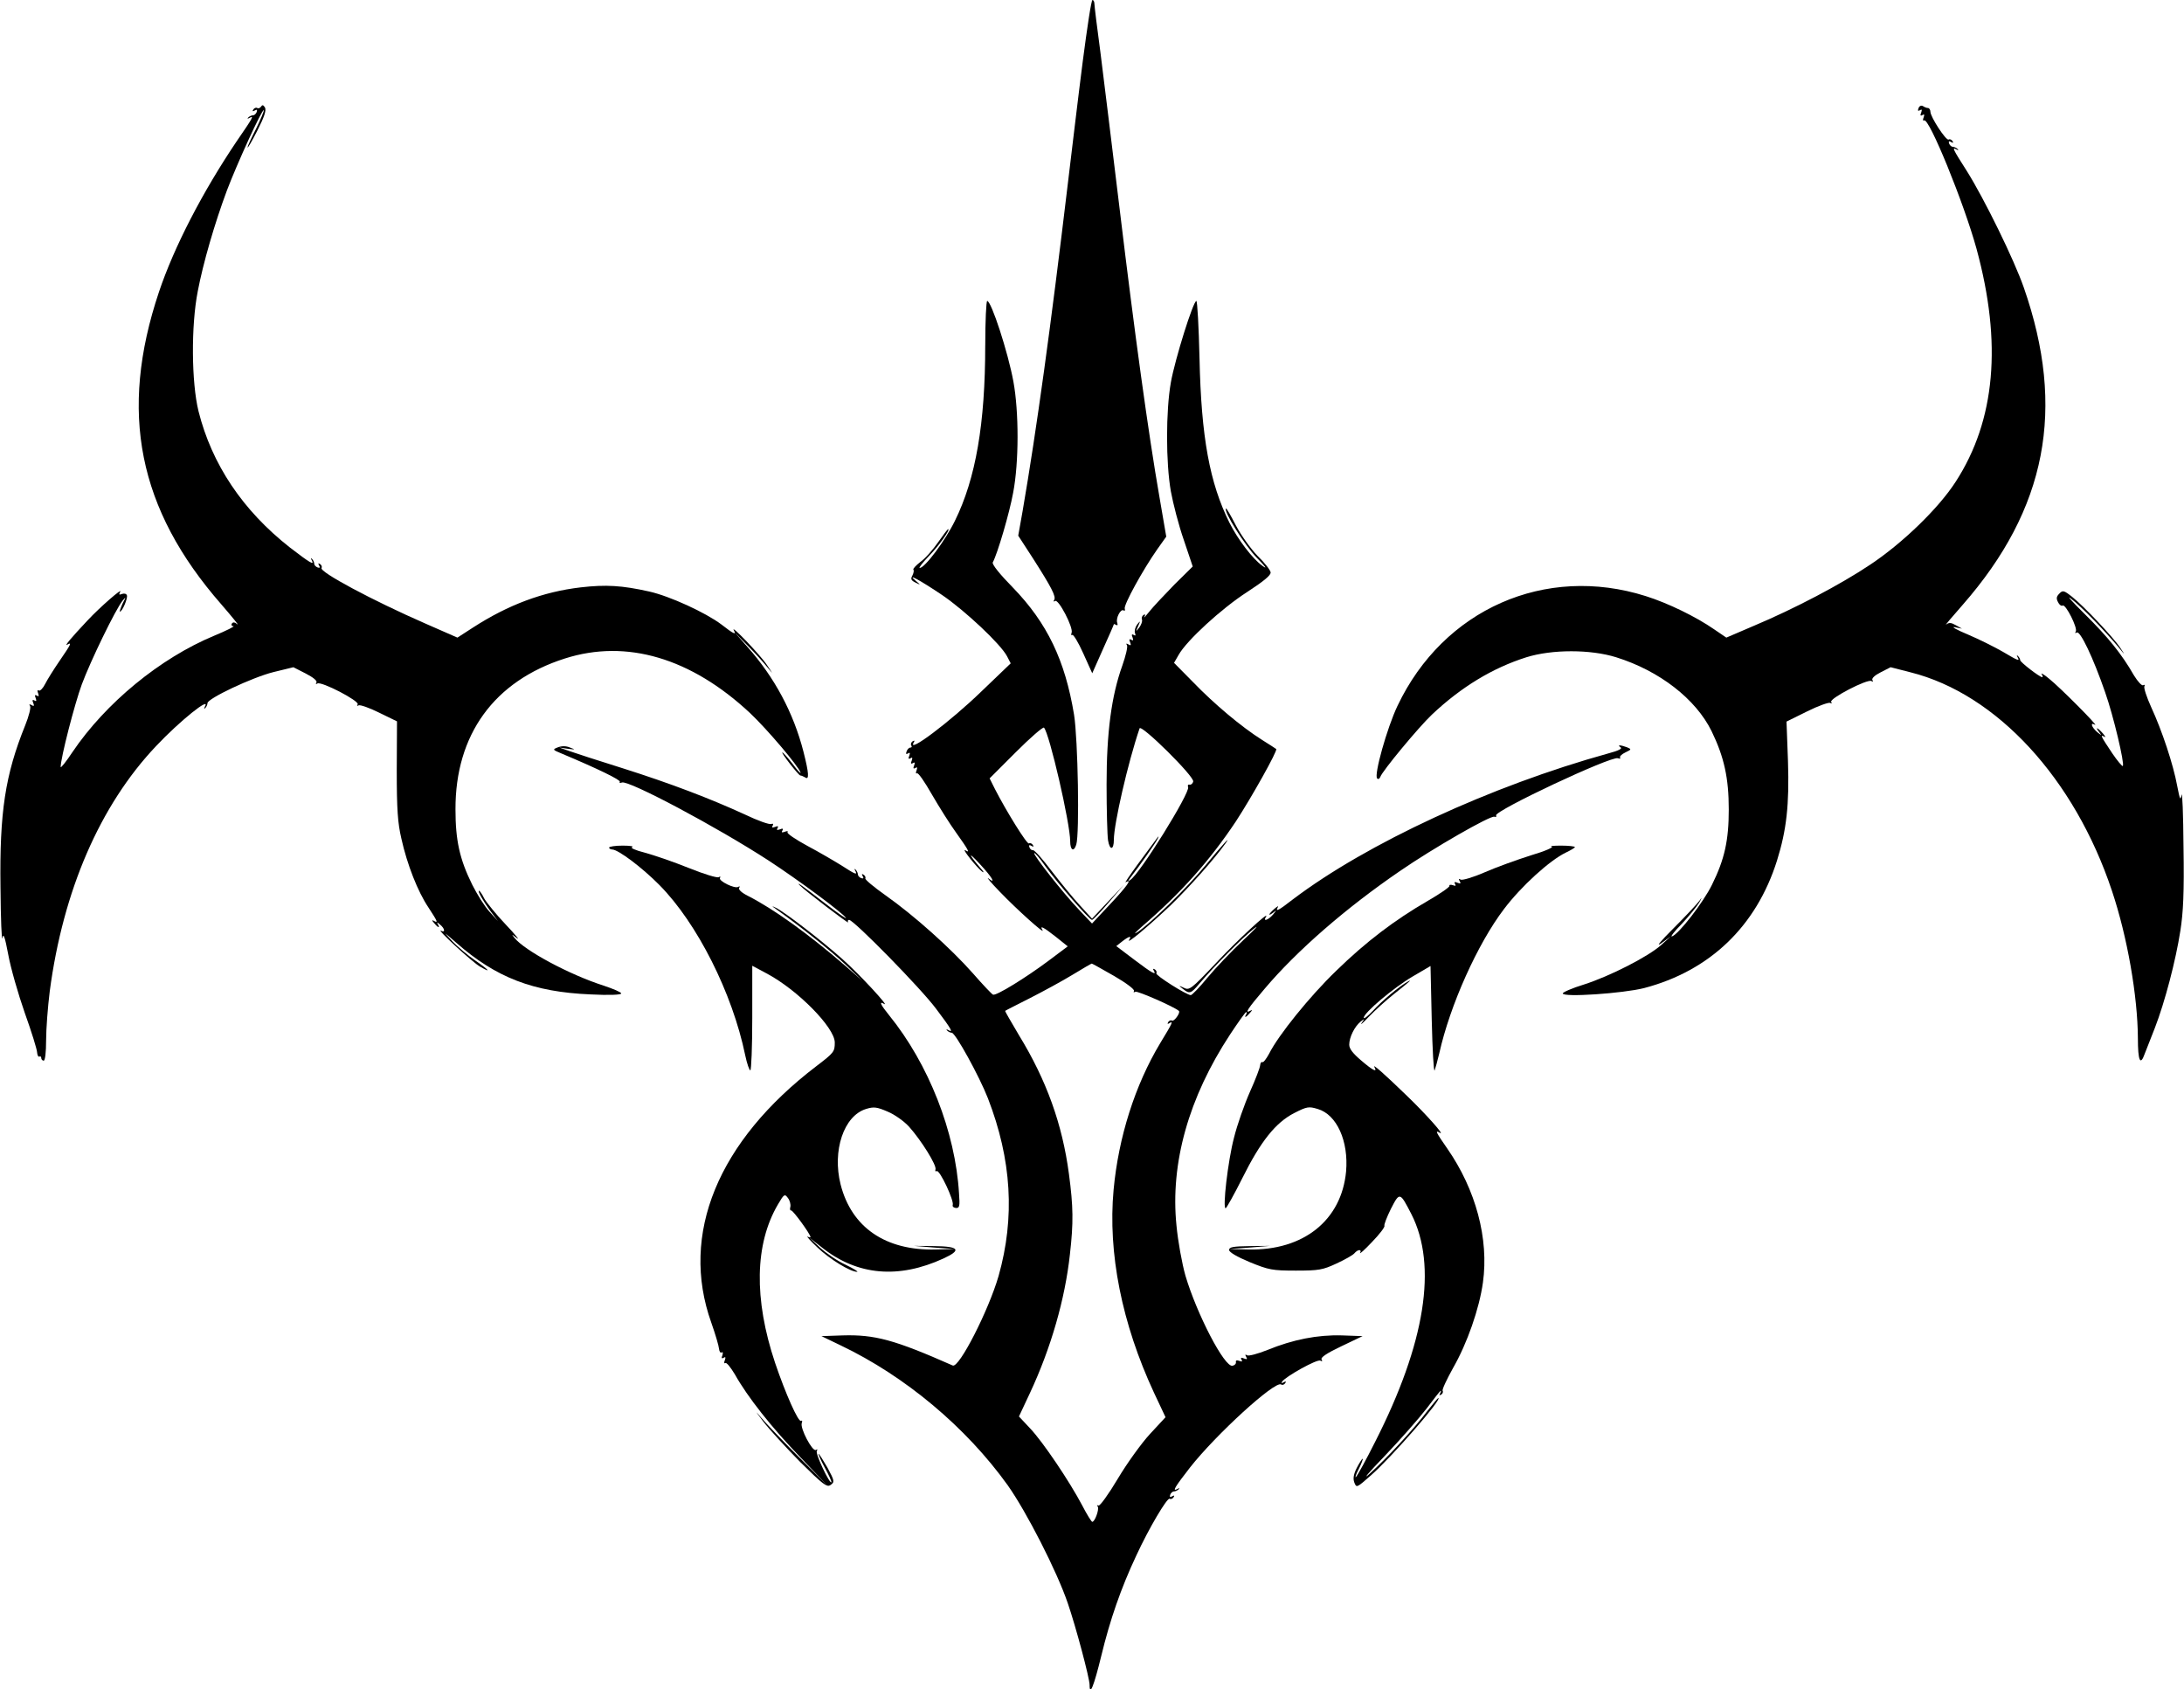 <?xml version="1.0" standalone="no"?>
<!DOCTYPE svg PUBLIC "-//W3C//DTD SVG 20010904//EN"
 "http://www.w3.org/TR/2001/REC-SVG-20010904/DTD/svg10.dtd">
<svg version="1.0" xmlns="http://www.w3.org/2000/svg"
 width="900pt" height="696pt" viewBox="0 0 900 696"
 preserveAspectRatio="xMidYMid meet">
<g transform="translate(0,696) scale(0.1,-0.1)"
fill="#000000" stroke="none">
<path d="M4462 6708 c-18 -139 -45 -368 -62 -508 -70 -587 -128 -1009 -186
-1346 l-18 -101 61 -94 c76 -119 96 -157 87 -171 -4 -7 -3 -8 4 -4 14 9 76
-110 68 -131 -3 -8 -2 -12 3 -9 4 3 25 -31 45 -76 l37 -82 44 99 c25 55 45
101 45 103 0 2 4 0 10 -3 5 -3 7 0 4 9 -7 18 14 59 26 51 6 -3 7 0 5 7 -6 14
75 161 134 245 l37 52 -28 163 c-46 263 -103 680 -163 1178 -31 256 -67 549
-80 652 -14 103 -25 194 -25 202 0 9 -4 16 -8 16 -5 0 -22 -114 -40 -252z"/>
<path d="M1076 6521 c-4 -6 -11 -9 -16 -6 -5 3 -12 0 -16 -6 -5 -8 -3 -9 6 -4
8 5 11 3 8 -6 -3 -8 -10 -14 -15 -14 -6 0 -15 -4 -20 -9 -5 -5 -3 -6 5 -2 20
12 15 2 -52 -95 -141 -209 -259 -437 -321 -622 -166 -495 -86 -895 257 -1287
45 -52 75 -89 66 -82 -11 9 -18 10 -23 2 -3 -5 0 -10 7 -10 7 0 -28 -18 -79
-39 -224 -93 -448 -278 -584 -479 -27 -41 -49 -68 -49 -62 0 37 57 258 87 340
36 97 139 309 168 345 15 18 15 17 0 -12 -8 -18 -13 -33 -11 -33 10 0 33 55
29 67 -2 7 -11 9 -20 6 -12 -5 -14 -3 -8 8 14 22 -84 -63 -135 -118 -65 -69
-97 -107 -83 -99 21 12 15 1 -31 -66 -24 -35 -51 -78 -60 -96 -9 -18 -21 -30
-26 -27 -6 4 -7 -1 -3 -11 4 -12 3 -15 -5 -10 -8 5 -10 1 -5 -10 4 -12 3 -15
-5 -10 -8 5 -10 1 -5 -10 5 -13 3 -15 -7 -9 -9 5 -11 4 -6 -4 4 -6 -5 -42 -20
-79 -83 -205 -106 -359 -102 -667 1 -132 5 -226 8 -210 4 23 10 6 24 -68 10
-55 41 -163 68 -240 28 -78 51 -152 51 -164 1 -11 5 -19 10 -16 4 2 7 -1 7 -6
0 -6 5 -11 10 -11 6 0 10 35 10 84 0 47 7 138 15 202 55 415 207 766 438 1010
98 104 228 208 201 162 -4 -8 -3 -10 2 -5 5 5 9 14 9 20 0 19 184 106 272 128
l82 20 51 -26 c31 -16 48 -30 44 -37 -4 -7 -3 -8 4 -4 16 10 174 -72 166 -86
-4 -6 -3 -8 4 -4 6 3 44 -10 84 -30 l74 -36 -1 -202 c0 -161 4 -217 19 -281
24 -108 68 -219 111 -283 38 -58 42 -67 23 -56 -9 5 -9 2 1 -9 16 -20 26 -23
15 -4 -5 8 -2 8 9 -2 20 -16 23 -35 5 -26 -26 13 130 -131 161 -148 48 -28 37
-14 -21 26 -29 20 -71 55 -93 78 -40 43 -40 43 15 -5 164 -144 317 -203 553
-213 77 -4 127 -2 127 4 0 5 -33 19 -72 32 -141 45 -327 145 -368 197 -13 17
-12 16 10 -1 14 -11 -7 15 -47 57 -40 42 -79 91 -88 107 -8 17 -18 31 -21 31
-7 0 15 -40 48 -85 l30 -40 -36 40 c-20 22 -51 72 -70 110 -52 105 -69 183
-69 310 -1 308 159 529 451 622 254 81 520 2 763 -225 70 -66 199 -218 208
-245 2 -7 -13 9 -33 36 -20 26 -39 47 -42 47 -7 0 67 -95 74 -95 4 0 13 -4 20
-8 17 -12 16 16 -7 106 -41 160 -119 306 -231 432 l-53 60 54 -55 c30 -30 67
-71 82 -90 25 -30 24 -29 -3 11 -28 42 -152 171 -136 142 12 -21 -1 -15 -51
24 -65 49 -213 117 -298 136 -112 25 -178 29 -282 17 -155 -18 -299 -72 -443
-165 l-65 -42 -130 57 c-222 97 -440 214 -430 230 3 5 0 12 -6 16 -8 5 -9 3
-4 -6 5 -8 3 -11 -6 -8 -8 3 -14 10 -14 15 0 6 -4 15 -9 20 -5 5 -6 3 -2 -4
14 -25 -7 -12 -89 51 -195 153 -322 343 -377 562 -29 118 -31 352 -3 494 22
116 70 281 120 415 42 111 146 338 152 331 2 -2 -12 -36 -31 -75 -20 -39 -36
-74 -36 -78 1 -5 19 27 41 70 28 55 37 82 31 94 -7 11 -11 12 -16 4z"/>
<path d="M7906 6514 c-4 -10 -2 -13 6 -8 8 5 9 2 5 -10 -5 -11 -3 -15 5 -10 8
5 9 2 5 -10 -4 -9 -3 -15 2 -12 20 13 164 -340 216 -529 106 -389 78 -707 -86
-960 -71 -110 -220 -254 -353 -342 -121 -81 -311 -181 -480 -252 l-112 -48
-50 34 c-75 52 -190 108 -282 137 -414 131 -834 -54 -1023 -452 -43 -90 -98
-286 -84 -299 4 -5 10 -2 13 6 8 24 158 205 213 257 121 114 250 192 389 236
106 33 264 33 370 0 179 -56 328 -172 393 -304 52 -107 71 -194 71 -323 0
-127 -17 -205 -69 -310 -35 -72 -138 -205 -165 -213 -8 -3 9 20 39 50 29 31
62 71 73 89 12 21 12 24 2 9 -10 -14 -58 -65 -108 -115 -53 -53 -74 -78 -51
-62 l40 29 -40 -36 c-54 -48 -211 -128 -317 -162 -49 -15 -88 -32 -88 -37 0
-17 248 0 335 22 271 71 463 255 548 526 39 125 51 229 45 410 l-6 162 85 42
c46 23 89 38 95 35 7 -4 8 -2 4 4 -8 14 150 96 166 86 7 -4 8 -3 4 4 -4 7 10
20 34 32 l41 21 82 -21 c355 -89 676 -438 830 -900 64 -191 106 -435 107 -607
0 -94 10 -116 28 -65 6 15 25 63 42 107 41 106 86 277 105 400 12 76 16 157
13 345 -1 135 -5 232 -8 215 -5 -25 -7 -19 -18 37 -16 88 -63 229 -107 324
-19 42 -32 81 -28 87 3 5 1 7 -5 4 -5 -4 -22 14 -38 40 -51 89 -107 158 -203
253 -53 52 -78 81 -56 63 42 -32 137 -130 194 -198 29 -36 30 -37 9 -5 -29 44
-150 172 -199 211 -34 27 -39 28 -53 13 -12 -12 -13 -20 -5 -35 5 -11 14 -17
19 -14 12 8 63 -93 54 -107 -4 -7 -3 -8 4 -4 14 9 68 -104 117 -246 34 -96 81
-295 73 -304 -3 -2 -23 22 -44 53 -46 69 -51 78 -33 68 8 -5 5 1 -5 13 -23 26
-34 29 -15 5 11 -15 10 -14 -9 1 -23 20 -30 42 -9 30 20 -11 -144 154 -188
189 -21 18 -36 26 -32 20 5 -7 6 -13 3 -13 -11 0 -91 62 -91 70 0 5 -4 12 -9
17 -5 5 -6 3 -2 -4 11 -19 3 -16 -61 22 -33 19 -97 51 -144 71 -46 19 -70 33
-54 30 l30 -6 -25 14 c-19 11 -28 12 -40 3 -8 -7 23 30 68 81 346 395 426 808
252 1307 -40 115 -162 364 -234 479 -60 94 -63 101 -43 90 7 -4 9 -3 4 2 -5 5
-14 9 -19 9 -6 0 -13 6 -16 14 -3 9 0 11 8 6 9 -5 11 -4 6 4 -4 6 -11 9 -16 6
-10 -6 -75 93 -75 115 0 8 -5 15 -10 15 -6 0 -15 4 -21 8 -7 4 -15 0 -18 -9z"/>
<path d="M4060 5537 c0 -322 -39 -549 -125 -723 -40 -82 -124 -194 -145 -194
-5 0 12 22 38 49 41 42 90 111 79 111 -2 0 -21 -25 -41 -54 -21 -30 -53 -67
-73 -81 -19 -15 -32 -29 -29 -32 3 -3 1 -14 -4 -24 -8 -14 -6 -20 12 -29 23
-11 23 -11 3 6 -43 36 16 4 108 -58 95 -65 241 -202 267 -252 l15 -29 -121
-116 c-128 -124 -310 -261 -278 -209 4 7 3 8 -5 4 -6 -4 -9 -12 -6 -17 4 -5 2
-9 -3 -9 -6 0 -13 -7 -16 -16 -4 -10 -2 -13 6 -8 8 5 9 2 5 -10 -5 -11 -3 -15
5 -10 8 5 9 2 5 -10 -5 -11 -3 -15 5 -10 8 5 9 2 5 -10 -5 -11 -3 -15 5 -10 8
5 9 2 5 -10 -4 -9 -3 -15 2 -12 5 3 32 -36 61 -87 29 -50 74 -122 101 -159 50
-70 58 -85 37 -71 -18 10 47 -71 69 -88 10 -7 7 0 -8 16 -50 59 -51 69 -1 15
51 -55 68 -85 35 -59 -10 7 11 -18 47 -55 68 -71 189 -180 176 -158 -13 21 3
13 54 -27 l50 -40 -80 -60 c-91 -68 -215 -145 -228 -139 -4 1 -42 41 -83 88
-91 103 -243 239 -361 322 -48 34 -85 65 -82 69 2 4 -1 11 -7 15 -8 5 -9 3 -4
-6 5 -8 3 -11 -6 -8 -8 3 -14 10 -14 16 0 5 -4 14 -9 19 -5 5 -6 3 -2 -4 11
-20 1 -16 -56 21 -29 18 -92 55 -141 81 -48 26 -85 51 -82 56 4 5 -2 6 -11 2
-12 -4 -15 -3 -10 5 5 8 1 10 -10 5 -12 -4 -15 -3 -10 5 5 8 1 10 -10 5 -12
-4 -15 -3 -10 5 4 7 2 10 -6 7 -8 -3 -56 14 -108 39 -144 66 -306 128 -505
191 -99 31 -198 63 -220 71 l-40 14 35 -5 c32 -4 33 -4 9 5 -16 7 -34 7 -50 1
-23 -9 -23 -10 16 -26 148 -62 244 -109 239 -116 -3 -5 1 -6 9 -3 28 10 391
-183 605 -322 121 -79 306 -216 318 -236 4 -6 -33 19 -82 57 -102 79 -124 94
-109 78 17 -19 207 -164 200 -153 -3 5 -1 10 4 10 19 0 297 -283 359 -367 62
-82 72 -100 50 -87 -8 4 -10 3 -5 -2 5 -5 13 -9 19 -9 15 0 114 -180 149 -270
98 -253 112 -491 44 -732 -41 -142 -163 -381 -189 -369 -240 106 -321 128
-454 124 l-87 -3 79 -38 c266 -127 517 -337 689 -577 77 -109 202 -353 247
-485 33 -96 90 -309 90 -337 0 -49 18 -4 48 119 36 149 81 279 144 413 52 113
128 241 138 235 5 -3 12 0 16 6 5 8 3 9 -6 4 -8 -5 -11 -3 -8 6 3 8 10 14 15
14 6 0 15 4 20 9 5 5 3 6 -4 2 -25 -14 -12 7 51 88 107 136 349 357 375 342 5
-4 13 -1 17 5 5 8 3 9 -6 4 -8 -5 -11 -4 -7 2 13 21 146 95 158 87 8 -4 9 -3
5 5 -5 8 22 26 81 54 l88 42 -85 3 c-100 3 -202 -17 -307 -60 -40 -16 -78 -26
-84 -22 -8 5 -9 3 -4 -6 6 -10 4 -12 -9 -7 -11 5 -15 3 -10 -5 5 -8 2 -9 -9
-5 -10 4 -16 2 -14 -5 1 -7 -5 -13 -14 -15 -33 -8 -148 215 -194 371 -14 49
-31 142 -37 207 -26 256 50 527 221 787 33 50 63 92 66 92 4 0 3 -5 0 -10 -10
-16 1 -11 16 7 10 11 10 14 2 9 -27 -15 -11 9 59 91 132 156 334 332 558 485
135 93 372 229 388 223 7 -2 10 0 7 5 -11 18 474 246 502 236 8 -3 12 -2 9 3
-3 4 7 14 22 21 25 12 26 13 7 21 -27 10 -43 11 -27 0 9 -5 -8 -14 -50 -25
-484 -134 -996 -371 -1301 -602 -59 -46 -73 -53 -61 -31 4 6 -2 3 -14 -7 -26
-23 -29 -34 -4 -15 14 11 13 10 -2 -9 -20 -23 -43 -31 -29 -9 18 29 -119 -97
-212 -197 -96 -101 -104 -107 -126 -96 -23 11 -23 10 -5 -4 28 -22 33 -21 69
22 63 74 173 185 222 224 28 22 9 2 -40 -44 -50 -47 -117 -117 -150 -157 -32
-39 -63 -71 -68 -71 -17 0 -147 82 -142 90 3 5 0 12 -6 16 -8 4 -9 3 -5 -4 14
-23 -6 -12 -80 44 l-74 56 24 19 c28 22 41 25 29 7 -14 -23 80 56 171 142 76
74 179 189 226 255 27 38 -13 -6 -83 -91 -71 -87 -225 -238 -279 -274 -19 -12
-12 -4 17 22 163 140 280 272 388 434 64 98 173 292 166 298 -2 2 -29 19 -59
38 -84 53 -196 147 -283 237 l-79 80 19 33 c33 59 177 191 281 258 69 45 100
70 98 82 -1 9 -25 40 -54 68 -28 29 -68 85 -89 125 -21 41 -39 72 -41 70 -11
-11 79 -154 127 -203 37 -38 45 -49 23 -33 -40 28 -101 108 -136 178 -81 163
-116 351 -123 676 -3 130 -9 237 -13 237 -13 0 -88 -240 -105 -335 -21 -118
-21 -332 0 -450 9 -49 32 -139 53 -199 l37 -110 -76 -75 c-41 -42 -88 -92
-103 -111 -15 -19 -24 -29 -20 -21 5 9 3 12 -4 7 -6 -4 -9 -12 -6 -19 2 -7 -3
-21 -11 -32 -15 -19 -16 -19 -5 5 10 23 10 24 -4 7 -8 -11 -12 -26 -9 -35 4
-10 2 -13 -5 -8 -8 5 -10 1 -5 -10 4 -12 3 -15 -5 -10 -8 5 -10 1 -5 -10 5
-13 3 -15 -7 -9 -9 5 -11 4 -6 -3 4 -7 -5 -44 -19 -84 -45 -125 -65 -276 -65
-491 0 -106 3 -209 6 -229 7 -43 24 -41 24 2 0 65 58 318 106 459 6 19 226
-198 221 -219 -2 -8 -8 -14 -15 -13 -6 2 -9 -3 -6 -10 9 -23 -201 -361 -239
-383 -9 -6 -9 -4 -1 7 42 54 107 147 115 164 6 13 3 11 -8 -5 -10 -13 -44 -60
-76 -103 -32 -44 -54 -76 -48 -72 29 17 4 -18 -64 -90 l-75 -80 -54 57 c-64
67 -190 227 -184 233 2 3 23 -21 45 -53 50 -70 182 -222 193 -222 4 0 36 33
70 73 l62 72 -66 -70 -66 -70 -50 55 c-28 30 -80 94 -117 142 -36 48 -70 86
-76 85 -5 -1 -12 4 -15 12 -3 9 0 11 8 6 9 -5 11 -4 6 4 -4 6 -11 9 -16 6 -8
-5 -94 134 -140 224 l-22 44 108 108 c60 60 112 105 116 101 22 -22 108 -394
108 -468 0 -37 15 -46 25 -14 14 44 7 434 -9 535 -37 225 -111 378 -251 523
-55 56 -88 97 -84 105 19 34 69 204 84 287 24 125 24 333 1 458 -22 120 -91
332 -108 332 -4 0 -8 -82 -8 -183z m531 -2598 c50 -29 86 -56 82 -62 -3 -6 -1
-7 5 -3 8 5 161 -62 180 -79 8 -7 -20 -45 -28 -40 -5 3 -12 0 -16 -6 -4 -8 -3
-9 4 -5 18 11 16 5 -37 -82 -104 -173 -172 -388 -192 -604 -24 -260 34 -551
166 -835 l48 -102 -64 -69 c-35 -38 -95 -121 -133 -185 -38 -64 -74 -113 -79
-110 -6 3 -7 1 -3 -5 6 -11 -12 -62 -23 -62 -3 0 -22 30 -41 67 -51 97 -161
261 -215 318 l-46 49 45 96 c87 186 145 388 165 572 15 131 14 196 -4 331 -27
204 -92 386 -206 572 -32 54 -58 99 -57 100 2 2 48 25 103 53 55 28 134 71
175 96 41 25 77 46 79 46 2 0 43 -23 92 -51z"/>
<path d="M2510 3468 c0 -4 6 -8 13 -8 24 0 123 -74 195 -147 155 -157 300
-444 353 -701 7 -34 17 -62 21 -62 4 0 8 97 8 216 l0 215 58 -31 c129 -68 282
-224 282 -285 0 -38 -3 -42 -75 -97 -407 -310 -564 -693 -434 -1057 17 -48 31
-96 32 -108 1 -11 6 -19 11 -15 5 3 6 -2 3 -12 -5 -11 -3 -15 5 -10 8 5 9 2 5
-10 -4 -9 -3 -15 2 -12 5 4 22 -18 39 -46 52 -93 152 -220 271 -343 l115 -120
-120 120 c-66 66 -137 140 -158 165 -26 31 -23 26 8 -15 25 -33 94 -108 153
-168 96 -95 111 -106 126 -95 17 12 16 17 -13 71 -18 31 -34 57 -37 57 -2 0 9
-26 26 -57 17 -31 29 -58 27 -60 -7 -8 -67 118 -60 129 4 7 3 8 -4 4 -14 -8
-66 90 -58 111 3 8 2 12 -3 9 -11 -7 -64 112 -107 239 -88 263 -84 490 12 653
25 43 28 44 41 26 8 -10 12 -27 10 -36 -3 -10 -1 -16 3 -15 7 2 80 -98 80
-110 0 -2 -6 -1 -12 2 -7 4 11 -17 41 -45 50 -48 135 -100 163 -100 7 0 -14
13 -47 29 -33 15 -80 47 -105 70 l-45 42 55 -43 c144 -113 313 -128 498 -43
76 35 65 50 -39 51 l-84 1 85 -7 85 -6 -80 -2 c-206 -5 -346 91 -391 268 -35
139 13 283 105 311 32 10 45 8 89 -11 29 -12 68 -40 88 -62 51 -57 115 -160
109 -176 -2 -7 0 -10 5 -7 12 7 73 -123 66 -140 -2 -6 4 -11 13 -12 15 -1 17
7 13 60 -15 253 -125 533 -288 734 -35 43 -43 60 -21 47 27 -17 -101 122 -171
184 -81 73 -239 195 -275 212 -19 9 -18 8 3 -7 105 -75 226 -172 285 -228 l70
-67 -73 64 c-153 132 -294 233 -400 287 -26 13 -40 26 -36 33 4 6 3 8 -4 4
-14 -9 -83 25 -75 37 3 6 1 7 -5 3 -7 -4 -62 13 -124 38 -62 25 -144 53 -181
63 -40 10 -61 20 -52 23 9 3 -9 6 -39 6 -31 0 -56 -4 -56 -8z"/>
<path d="M6394 3472 c11 -2 -27 -19 -85 -36 -57 -18 -143 -49 -191 -70 -48
-21 -93 -34 -99 -30 -8 5 -9 3 -4 -6 6 -10 4 -12 -9 -7 -11 5 -15 3 -10 -5 5
-8 2 -9 -9 -5 -9 3 -16 2 -14 -3 1 -5 -40 -33 -90 -62 -135 -78 -254 -168
-377 -288 -108 -104 -238 -265 -276 -341 -12 -22 -24 -38 -28 -35 -4 2 -8 -3
-9 -12 0 -9 -19 -59 -42 -110 -23 -52 -53 -137 -66 -190 -25 -95 -48 -295 -34
-290 4 2 35 57 68 123 76 153 138 230 214 269 53 27 60 28 97 17 79 -23 128
-133 117 -258 -19 -201 -176 -326 -402 -321 l-80 2 85 6 85 7 -85 -1 c-69 -1
-85 -4 -85 -16 0 -9 32 -28 85 -50 78 -32 93 -35 190 -35 95 0 111 3 167 29
35 16 68 35 74 42 14 17 32 18 24 2 -4 -7 19 13 49 45 31 32 54 62 51 67 -2 4
10 36 27 70 36 70 37 69 84 -22 108 -212 58 -531 -149 -938 -37 -74 -73 -139
-79 -145 -5 -5 -1 9 11 32 12 24 19 43 16 43 -2 0 -13 -17 -24 -38 -13 -26
-16 -44 -10 -60 9 -23 10 -22 68 29 84 73 298 319 278 319 -2 0 -22 -24 -44
-52 -56 -75 -169 -197 -239 -260 -32 -29 -5 4 61 72 66 69 144 158 174 197 30
40 56 73 58 73 2 0 1 -5 -3 -12 -4 -7 -3 -8 5 -4 6 4 9 11 6 16 -3 5 17 47 43
94 58 101 108 244 123 352 25 180 -29 382 -147 552 -46 66 -52 78 -31 65 25
-15 -55 75 -135 152 -96 93 -144 135 -134 118 13 -23 -6 -14 -55 28 -34 29
-49 48 -49 65 0 30 22 75 47 95 17 13 17 13 4 -6 -7 -11 6 1 30 26 24 25 71
68 104 94 68 54 76 62 55 50 -33 -18 -107 -80 -142 -119 -21 -22 -38 -36 -38
-29 0 20 122 123 200 169 l75 44 5 -222 c3 -123 8 -216 12 -208 3 8 12 40 19
70 44 198 158 452 267 595 71 94 188 200 254 232 21 10 38 20 38 23 0 3 -26 6
-57 6 -32 0 -49 -2 -39 -4z"/>
</g>
</svg>
